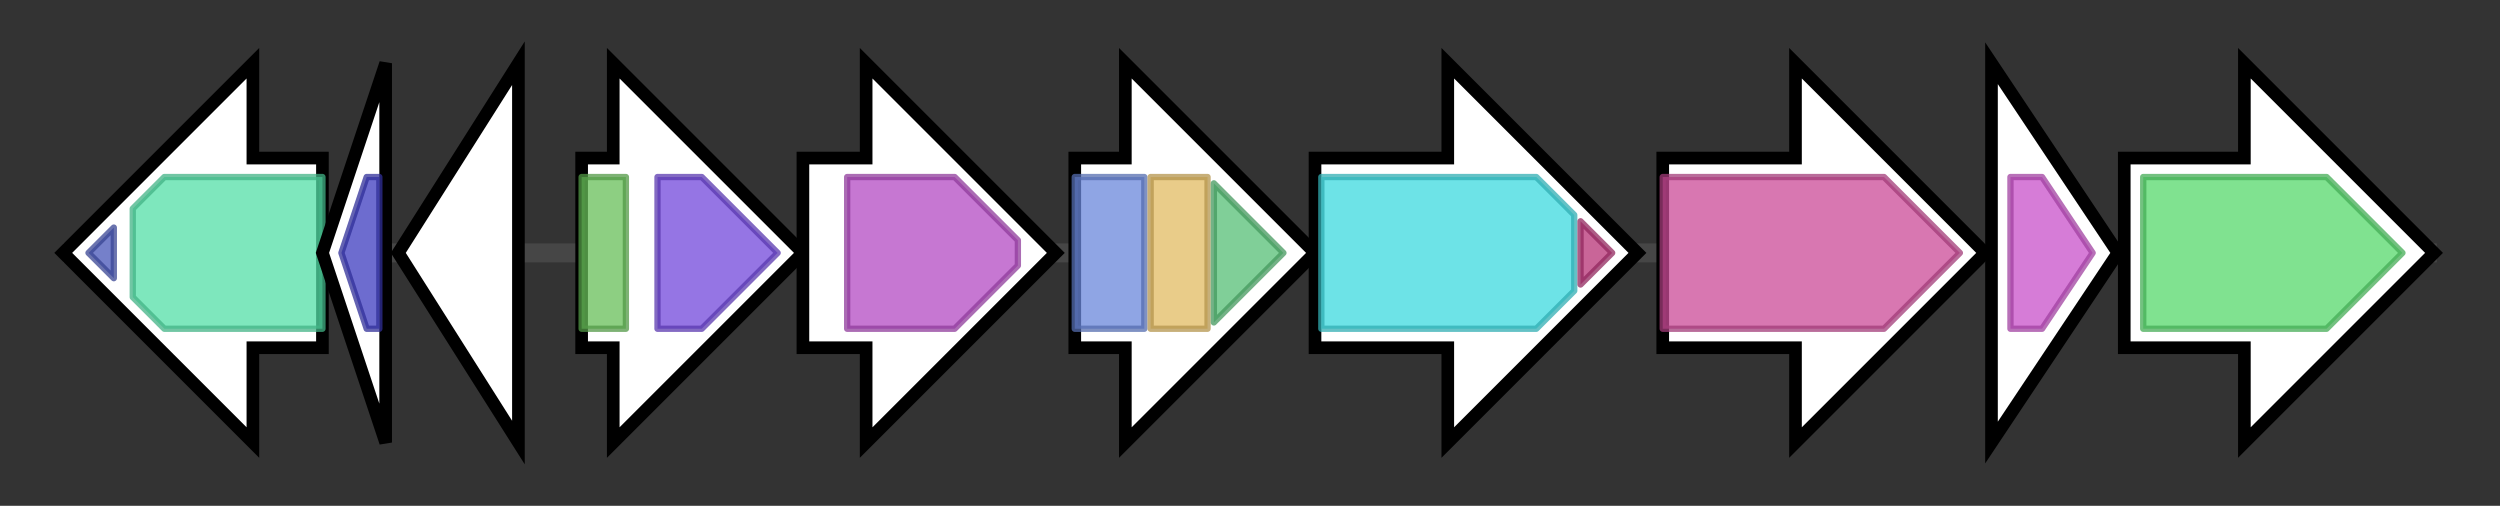 <svg version="1.1" baseProfile="full" xmlns="http://www.w3.org/2000/svg" width="395.433" height="80">
	<rect width="100%" height="100%" fill="#333333" stroke="none"/>
	<g>
		<line x1="10" y1="40.0" x2="385.433" y2="40.0" style="stroke:rgb(70,70,70); stroke-width:3 "/>
		<g>
			<title> (PL2TA16_01232)
NAD(FAD)-dependent dehydrogenase</title>
			<polygon class=" (PL2TA16_01232)
NAD(FAD)-dependent dehydrogenase" points="51,25 40,25 40,10 10,40 40,70 40,55 51,55" fill="rgb(255,255,255)" fill-opacity="1.0" stroke="rgb(0,0,0)" stroke-width="2"  />
			<g>
				<title>Reductase_C (PF14759)
"Reductase C-terminal"</title>
				<polygon class="PF14759" points="14,40 18,36 18,44" stroke-linejoin="round" width="8" height="24" fill="rgb(71,86,184)" stroke="rgb(56,68,147)" stroke-width="1" opacity="0.75" />
			</g>
			<g>
				<title>Pyr_redox_2 (PF07992)
"Pyridine nucleotide-disulphide oxidoreductase"</title>
				<polygon class="PF07992" points="21,33 26,28 51,28 51,52 26,52 21,47" stroke-linejoin="round" width="30" height="24" fill="rgb(83,223,167)" stroke="rgb(66,178,133)" stroke-width="1" opacity="0.75" />
			</g>
		</g>
		<g>
			<title> (PL2TA16_01233)
ferredoxin</title>
			<polygon class=" (PL2TA16_01233)
ferredoxin" points="51,40 61,10 61,70" fill="rgb(255,255,255)" fill-opacity="1.0" stroke="rgb(0,0,0)" stroke-width="2"  />
			<g>
				<title>Fer2 (PF00111)
"2Fe-2S iron-sulfur cluster binding domain"</title>
				<polygon class="PF00111" points="54,40 58,28 60,28 60,52 58,52" stroke-linejoin="round" width="8" height="24" fill="rgb(60,59,191)" stroke="rgb(48,47,152)" stroke-width="1" opacity="0.75" />
			</g>
		</g>
		<g>
			<title> (PL2TA16_01234)
hypothetical protein</title>
			<polygon class=" (PL2TA16_01234)
hypothetical protein" points="63,40 82,10 82,70" fill="rgb(255,255,255)" fill-opacity="1.0" stroke="rgb(0,0,0)" stroke-width="2"  />
		</g>
		<g>
			<title> (PL2TA16_01235)
putative hydrolase or acyltransferases (alpha/beta hydrolase superfamily)</title>
			<polygon class=" (PL2TA16_01235)
putative hydrolase or acyltransferases (alpha/beta hydrolase superfamily)" points="92,25 97,25 97,10 127,40 97,70 97,55 92,55" fill="rgb(255,255,255)" fill-opacity="1.0" stroke="rgb(0,0,0)" stroke-width="2"  />
			<g>
				<title>PP-binding (PF00550)
"Phosphopantetheine attachment site"</title>
				<rect class="PF00550" x="92" y="28" stroke-linejoin="round" width="7" height="24" fill="rgb(103,191,88)" stroke="rgb(82,152,70)" stroke-width="1" opacity="0.75" />
			</g>
			<g>
				<title>Abhydrolase_6 (PF12697)
"Alpha/beta hydrolase family"</title>
				<polygon class="PF12697" points="104,28 111,28 123,40 111,52 104,52" stroke-linejoin="round" width="21" height="24" fill="rgb(113,71,219)" stroke="rgb(90,56,175)" stroke-width="1" opacity="0.75" />
			</g>
		</g>
		<g>
			<title> (PL2TA16_01236)
Dehydrogenases (flavoprotein)</title>
			<polygon class=" (PL2TA16_01236)
Dehydrogenases (flavoprotein)" points="127,25 137,25 137,10 167,40 137,70 137,55 127,55" fill="rgb(255,255,255)" fill-opacity="1.0" stroke="rgb(0,0,0)" stroke-width="2"  />
			<g>
				<title>Trp_halogenase (PF04820)
"Tryptophan halogenase"</title>
				<polygon class="PF04820" points="134,28 151,28 161,38 161,42 151,52 134,52" stroke-linejoin="round" width="27" height="24" fill="rgb(179,74,194)" stroke="rgb(143,59,155)" stroke-width="1" opacity="0.75" />
			</g>
		</g>
		<g>
			<title> (PL2TA16_01237)
acyl-CoA dehydrogenase</title>
			<polygon class=" (PL2TA16_01237)
acyl-CoA dehydrogenase" points="170,25 178,25 178,10 208,40 178,70 178,55 170,55" fill="rgb(255,255,255)" fill-opacity="1.0" stroke="rgb(0,0,0)" stroke-width="2"  />
			<g>
				<title>Acyl-CoA_dh_N (PF02771)
"Acyl-CoA dehydrogenase, N-terminal domain"</title>
				<rect class="PF02771" x="170" y="28" stroke-linejoin="round" width="11" height="24" fill="rgb(105,135,218)" stroke="rgb(84,108,174)" stroke-width="1" opacity="0.75" />
			</g>
			<g>
				<title>Acyl-CoA_dh_M (PF02770)
"Acyl-CoA dehydrogenase, middle domain"</title>
				<rect class="PF02770" x="182" y="28" stroke-linejoin="round" width="9" height="24" fill="rgb(225,186,97)" stroke="rgb(180,148,77)" stroke-width="1" opacity="0.75" />
			</g>
			<g>
				<title>Acyl-CoA_dh_1 (PF00441)
"Acyl-CoA dehydrogenase, C-terminal domain"</title>
				<polygon class="PF00441" points="192,29 203,40 192,51" stroke-linejoin="round" width="14" height="24" fill="rgb(85,191,117)" stroke="rgb(68,152,93)" stroke-width="1" opacity="0.75" />
			</g>
		</g>
		<g>
			<title> (PL2TA16_01238)
amino acid adenylation domain protein</title>
			<polygon class=" (PL2TA16_01238)
amino acid adenylation domain protein" points="208,25 229,25 229,10 259,40 229,70 229,55 208,55" fill="rgb(255,255,255)" fill-opacity="1.0" stroke="rgb(0,0,0)" stroke-width="2"  />
			<g>
				<title>AMP-binding (PF00501)
"AMP-binding enzyme"</title>
				<polygon class="PF00501" points="209,28 243,28 249,34 249,46 243,52 209,52" stroke-linejoin="round" width="40" height="24" fill="rgb(60,217,223)" stroke="rgb(48,173,178)" stroke-width="1" opacity="0.75" />
			</g>
			<g>
				<title>AMP-binding_C (PF13193)
"AMP-binding enzyme C-terminal domain"</title>
				<polygon class="PF13193" points="250,35 255,40 250,45" stroke-linejoin="round" width="7" height="24" fill="rgb(182,50,118)" stroke="rgb(145,39,94)" stroke-width="1" opacity="0.75" />
			</g>
		</g>
		<g>
			<title> (PL2TA16_01239)
putative flavoprotein</title>
			<polygon class=" (PL2TA16_01239)
putative flavoprotein" points="263,25 284,25 284,10 314,40 284,70 284,55 263,55" fill="rgb(255,255,255)" fill-opacity="1.0" stroke="rgb(0,0,0)" stroke-width="2"  />
			<g>
				<title>FMO-like (PF00743)
"Flavin-binding monooxygenase-like"</title>
				<polygon class="PF00743" points="263,28 298,28 310,40 298,52 263,52" stroke-linejoin="round" width="49" height="24" fill="rgb(203,74,151)" stroke="rgb(162,59,120)" stroke-width="1" opacity="0.75" />
			</g>
		</g>
		<g>
			<title> (PL2TA16_01240)
4-hydroxybenzoate synthetase (chorismate lyase)</title>
			<polygon class=" (PL2TA16_01240)
4-hydroxybenzoate synthetase (chorismate lyase)" points="315,10 335,40 315,70" fill="rgb(255,255,255)" fill-opacity="1.0" stroke="rgb(0,0,0)" stroke-width="2"  />
			<g>
				<title>DUF98 (PF01947)
"p-hydroxybenzoic acid synthase"</title>
				<polygon class="PF01947" points="318,28 323,28 331,40 323,52 318,52" stroke-linejoin="round" width="14" height="24" fill="rgb(200,80,201)" stroke="rgb(160,64,160)" stroke-width="1" opacity="0.75" />
			</g>
		</g>
		<g>
			<title> (PL2TA16_01241)
cytochrome P450</title>
			<polygon class=" (PL2TA16_01241)
cytochrome P450" points="336,25 355,25 355,10 385,40 355,70 355,55 336,55" fill="rgb(255,255,255)" fill-opacity="1.0" stroke="rgb(0,0,0)" stroke-width="2"  />
			<g>
				<title>p450 (PF00067)
"Cytochrome P450"</title>
				<polygon class="PF00067" points="339,28 368,28 380,40 368,52 339,52" stroke-linejoin="round" width="45" height="24" fill="rgb(85,216,107)" stroke="rgb(68,172,85)" stroke-width="1" opacity="0.75" />
			</g>
		</g>
	</g>
</svg>
